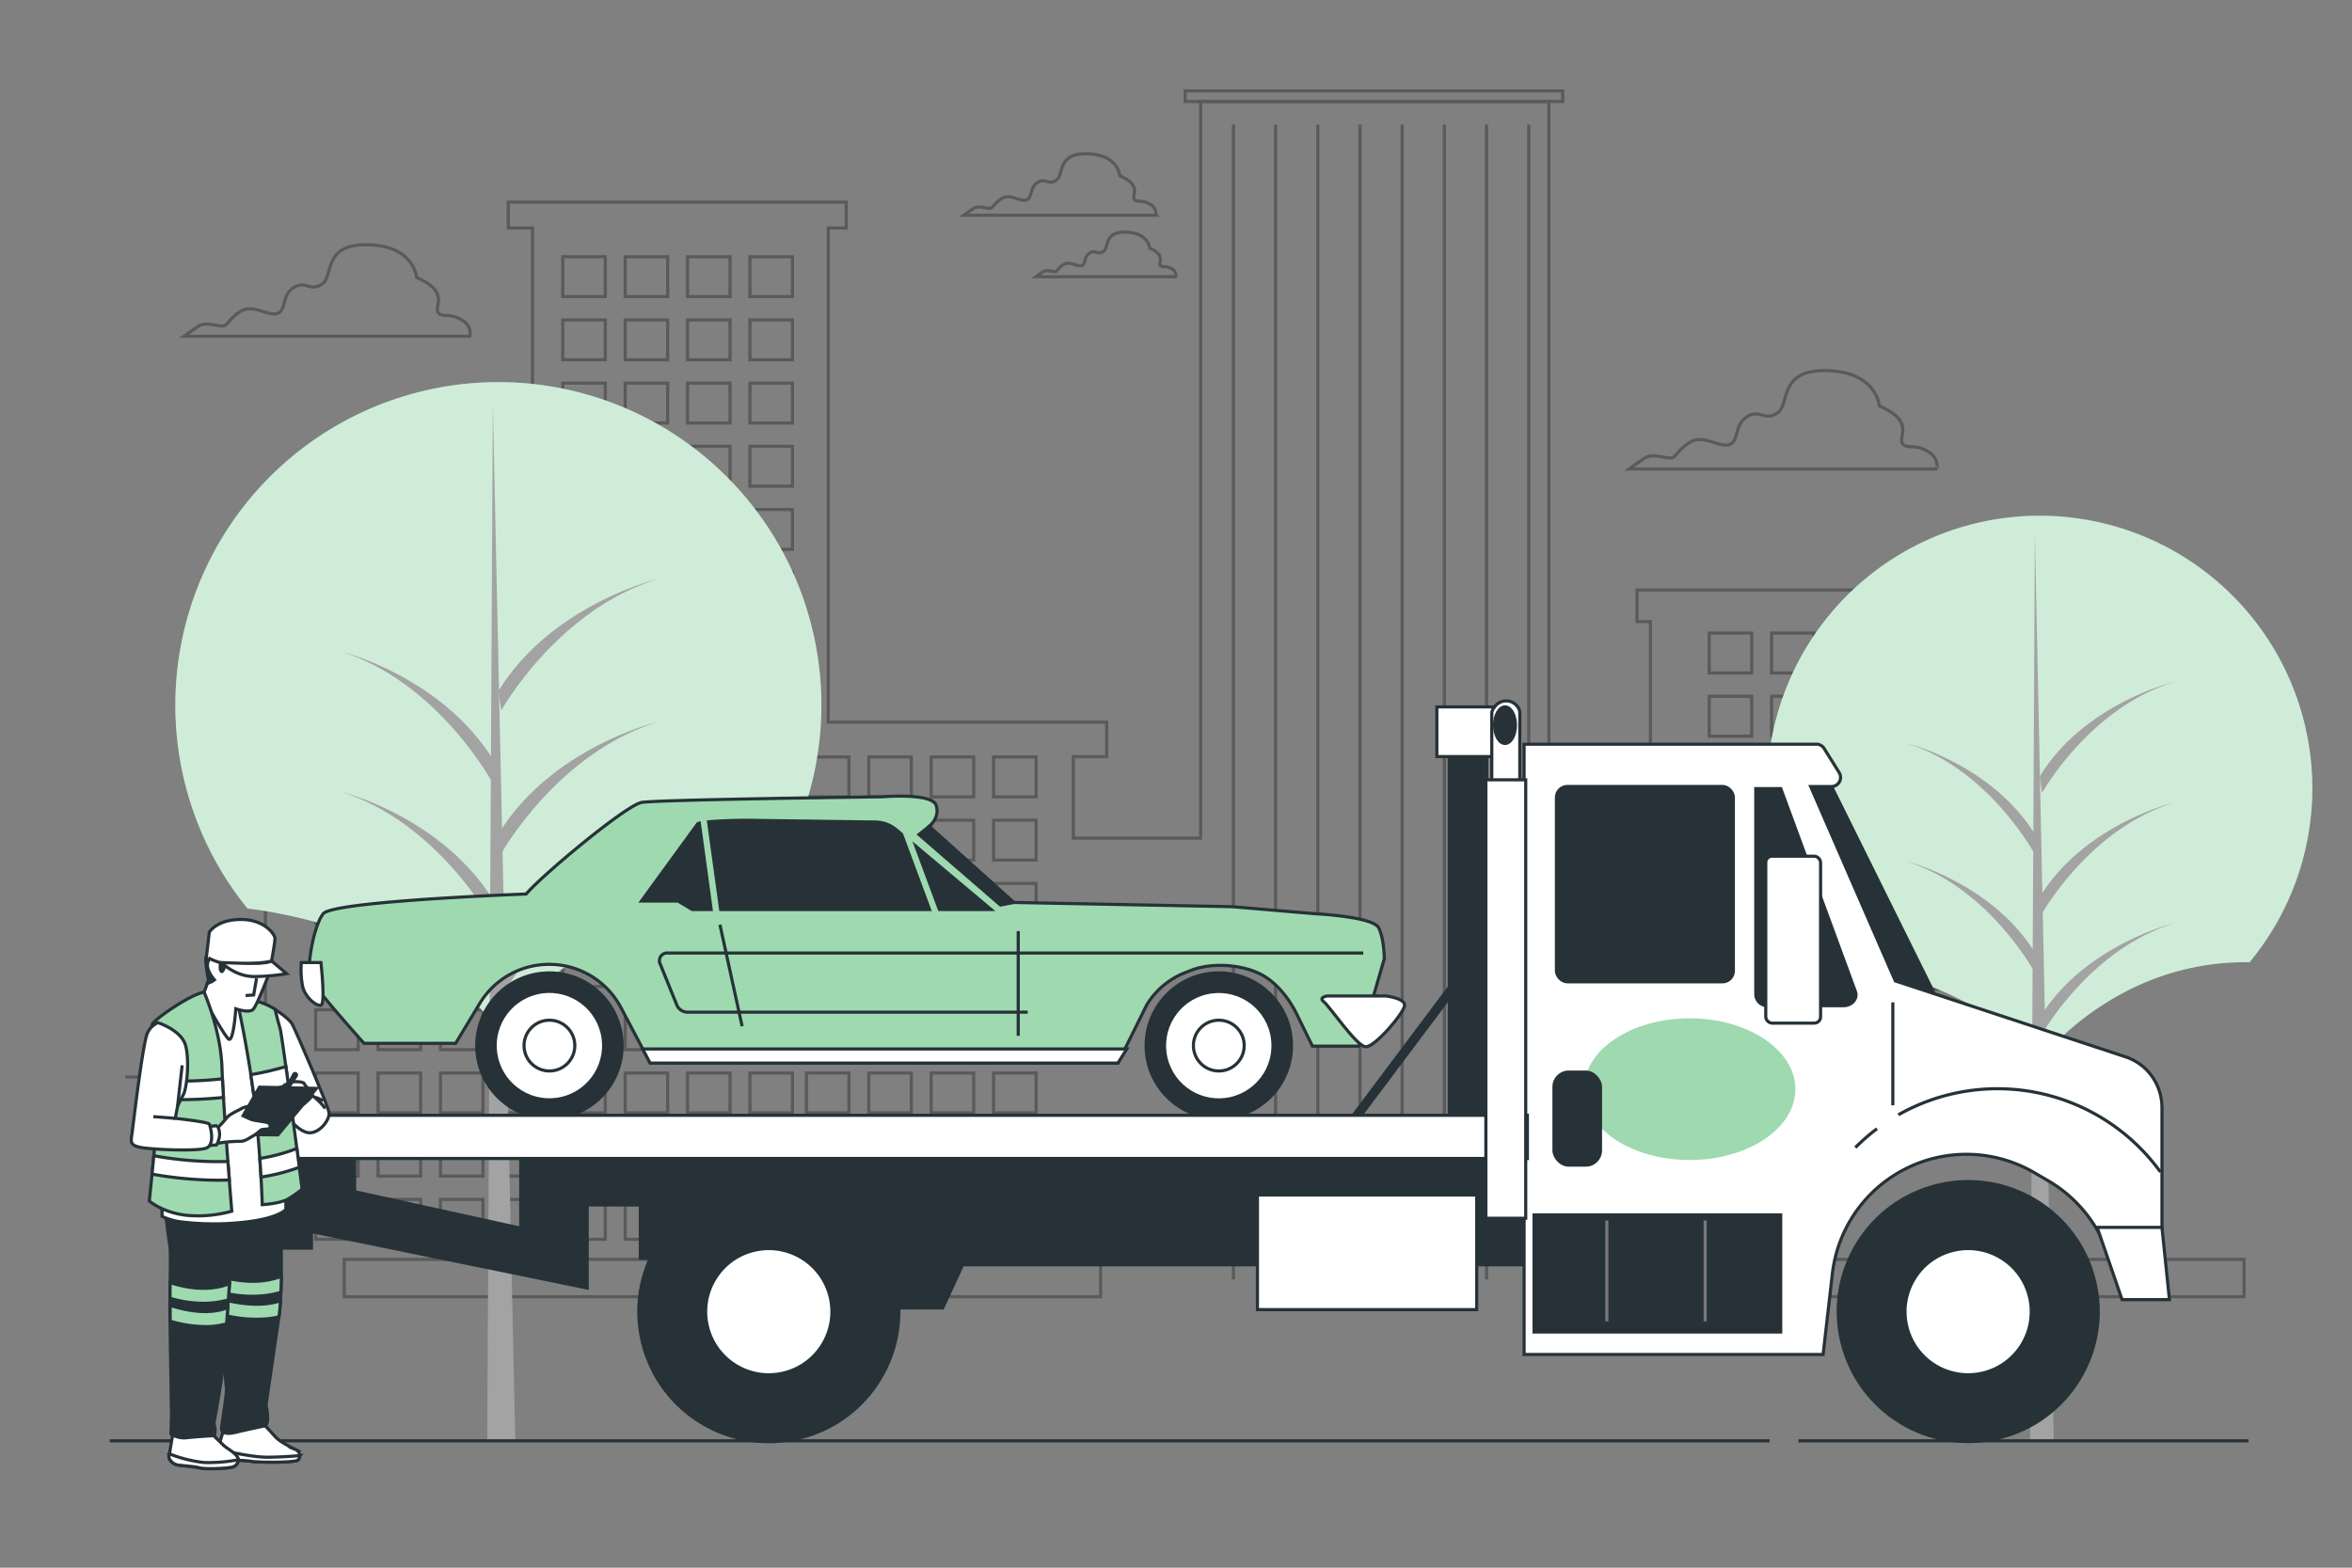 <svg xmlns="http://www.w3.org/2000/svg" viewBox="0 0 750 500"><rect x="0" y="0" width="750" height="500" fill="#808080" stroke="none"/><g id="freepik--Clouds--inject-16"><g style="opacity:0.3"><path d="M614.4,143.78c-4.26-2.32-6.2-.38-7.75-2.32s4.26-7-7.37-12c0,0-.77-10.86-16.67-11.25s-11.63,10.86-15.9,13.57-5.42-1.55-9.69,1.17-2.33,8.14-5.82,8.91-8.14-3.48-12.4-.77-4.27,5-6.21,5-5.81-1.55-8.14,0-5,3.49-5,3.49h98.1S618.67,146.11,614.4,143.78Z" style="fill:none;stroke:#000;stroke-miterlimit:10"></path></g><g style="opacity:0.3"><path d="M373.48,85.66c-1.94-1.06-2.82-.18-3.52-1.06s1.94-3.17-3.34-5.46c0,0-.36-4.92-7.57-5.1s-5.28,4.93-7.22,6.16-2.46-.7-4.4.53-1.05,3.69-2.64,4-3.69-1.59-5.63-.36-1.94,2.29-2.82,2.29-2.64-.7-3.69,0-2.29,1.59-2.29,1.59h44.53A2.28,2.28,0,0,0,373.48,85.66Z" style="fill:none;stroke:#000;stroke-miterlimit:10"></path></g><g style="opacity:0.3"><path d="M146.92,101.84c-4-2.16-5.77-.36-7.21-2.16s4-6.49-6.84-11.17c0,0-.72-10.09-15.49-10.45S106.57,88.15,102.6,90.67s-5-1.44-9,1.08-2.16,7.57-5.41,8.29-7.56-3.24-11.52-.72S72.7,104,70.9,104s-5.4-1.44-7.56,0-4.69,3.24-4.69,3.24H149.8S150.88,104,146.92,101.84Z" style="fill:none;stroke:#000;stroke-miterlimit:10"></path></g><g style="opacity:0.3"><path d="M366.54,65c-2.66-1.45-3.87-.24-4.84-1.45s2.66-4.36-4.6-7.5c0,0-.48-6.78-10.4-7s-7.26,6.78-9.93,8.47-3.38-1-6,.73-1.45,5.08-3.63,5.56-5.08-2.18-7.74-.48-2.66,3.14-3.87,3.14-3.63-1-5.09,0-3.14,2.18-3.14,2.18h61.23S369.2,66.49,366.54,65Z" style="fill:none;stroke:#000;stroke-miterlimit:10"></path></g></g><g id="freepik--Buildings--inject-16"><g style="opacity:0.3"><rect x="138.53" y="218.14" width="13.9" height="12.27" style="fill:none;stroke:#000;stroke-miterlimit:10"></rect><rect x="123.5" y="225.56" width="5.64" height="4.84" style="fill:none;stroke:#000;stroke-miterlimit:10"></rect><polyline points="694.65 295.61 641.95 295.61 641.95 198.25 645.47 198.25 645.47 188.17 522.01 188.17 522.01 198.25 526.29 198.25 526.29 343.05 493.9 343.05 493.9 32.4 382.86 32.4 382.86 267.32 342.26 267.32 342.26 241.32 352.89 241.32 352.89 230.32 264.11 230.32 264.11 72.72 269.85 72.72 269.85 64.47 162.08 64.47 162.08 72.72 169.81 72.72 169.81 230.59 84.64 230.59 84.64 343.5 39.91 343.5" style="fill:none;stroke:#000;stroke-miterlimit:10"></polyline><rect x="377.91" y="29" width="120.41" height="3.37" style="fill:none;stroke:#000;stroke-miterlimit:10"></rect><rect x="179.45" y="81.88" width="13.56" height="12.72" style="fill:none;stroke:#000;stroke-miterlimit:10"></rect><rect x="199.35" y="81.88" width="13.56" height="12.72" style="fill:none;stroke:#000;stroke-miterlimit:10"></rect><rect x="219.24" y="81.88" width="13.56" height="12.72" style="fill:none;stroke:#000;stroke-miterlimit:10"></rect><rect x="239.13" y="81.88" width="13.56" height="12.72" style="fill:none;stroke:#000;stroke-miterlimit:10"></rect><rect x="179.45" y="102.04" width="13.56" height="12.72" style="fill:none;stroke:#000;stroke-miterlimit:10"></rect><rect x="199.35" y="102.04" width="13.56" height="12.72" style="fill:none;stroke:#000;stroke-miterlimit:10"></rect><rect x="219.24" y="102.04" width="13.56" height="12.72" style="fill:none;stroke:#000;stroke-miterlimit:10"></rect><rect x="239.13" y="102.04" width="13.56" height="12.72" style="fill:none;stroke:#000;stroke-miterlimit:10"></rect><rect x="179.45" y="122.2" width="13.56" height="12.72" style="fill:none;stroke:#000;stroke-miterlimit:10"></rect><rect x="199.35" y="122.2" width="13.56" height="12.72" style="fill:none;stroke:#000;stroke-miterlimit:10"></rect><rect x="219.24" y="122.2" width="13.56" height="12.72" style="fill:none;stroke:#000;stroke-miterlimit:10"></rect><rect x="239.13" y="122.2" width="13.56" height="12.72" style="fill:none;stroke:#000;stroke-miterlimit:10"></rect><rect x="179.45" y="142.35" width="13.56" height="12.72" style="fill:none;stroke:#000;stroke-miterlimit:10"></rect><rect x="199.35" y="142.35" width="13.56" height="12.72" style="fill:none;stroke:#000;stroke-miterlimit:10"></rect><rect x="219.24" y="142.35" width="13.56" height="12.72" style="fill:none;stroke:#000;stroke-miterlimit:10"></rect><rect x="239.13" y="142.35" width="13.56" height="12.72" style="fill:none;stroke:#000;stroke-miterlimit:10"></rect><rect x="179.45" y="162.51" width="13.56" height="12.72" style="fill:none;stroke:#000;stroke-miterlimit:10"></rect><rect x="199.35" y="162.51" width="13.56" height="12.72" style="fill:none;stroke:#000;stroke-miterlimit:10"></rect><rect x="219.24" y="162.51" width="13.56" height="12.72" style="fill:none;stroke:#000;stroke-miterlimit:10"></rect><rect x="239.13" y="162.51" width="13.56" height="12.72" style="fill:none;stroke:#000;stroke-miterlimit:10"></rect><rect x="179.45" y="182.67" width="13.56" height="12.72" style="fill:none;stroke:#000;stroke-miterlimit:10"></rect><rect x="199.35" y="182.67" width="13.56" height="12.72" style="fill:none;stroke:#000;stroke-miterlimit:10"></rect><rect x="219.24" y="182.67" width="13.56" height="12.72" style="fill:none;stroke:#000;stroke-miterlimit:10"></rect><rect x="239.13" y="182.67" width="13.56" height="12.72" style="fill:none;stroke:#000;stroke-miterlimit:10"></rect><rect x="179.45" y="202.83" width="13.56" height="12.72" style="fill:none;stroke:#000;stroke-miterlimit:10"></rect><rect x="199.35" y="202.83" width="13.56" height="12.72" style="fill:none;stroke:#000;stroke-miterlimit:10"></rect><rect x="219.24" y="202.83" width="13.56" height="12.72" style="fill:none;stroke:#000;stroke-miterlimit:10"></rect><rect x="239.13" y="202.83" width="13.56" height="12.72" style="fill:none;stroke:#000;stroke-miterlimit:10"></rect><rect x="179.45" y="222.99" width="13.56" height="12.72" style="fill:none;stroke:#000;stroke-miterlimit:10"></rect><rect x="199.35" y="222.99" width="13.56" height="12.72" style="fill:none;stroke:#000;stroke-miterlimit:10"></rect><rect x="219.24" y="222.99" width="13.56" height="12.72" style="fill:none;stroke:#000;stroke-miterlimit:10"></rect><rect x="239.13" y="222.99" width="13.56" height="12.72" style="fill:none;stroke:#000;stroke-miterlimit:10"></rect><rect x="179.45" y="241.43" width="13.56" height="12.72" style="fill:none;stroke:#000;stroke-miterlimit:10"></rect><rect x="199.35" y="241.43" width="13.56" height="12.72" style="fill:none;stroke:#000;stroke-miterlimit:10"></rect><rect x="219.24" y="241.43" width="13.56" height="12.72" style="fill:none;stroke:#000;stroke-miterlimit:10"></rect><rect x="239.13" y="241.43" width="13.56" height="12.72" style="fill:none;stroke:#000;stroke-miterlimit:10"></rect><rect x="179.45" y="261.59" width="13.56" height="12.72" style="fill:none;stroke:#000;stroke-miterlimit:10"></rect><rect x="199.35" y="261.59" width="13.56" height="12.72" style="fill:none;stroke:#000;stroke-miterlimit:10"></rect><rect x="219.24" y="261.59" width="13.56" height="12.72" style="fill:none;stroke:#000;stroke-miterlimit:10"></rect><rect x="239.13" y="261.59" width="13.56" height="12.72" style="fill:none;stroke:#000;stroke-miterlimit:10"></rect><rect x="179.45" y="281.75" width="13.56" height="12.72" style="fill:none;stroke:#000;stroke-miterlimit:10"></rect><rect x="199.35" y="281.75" width="13.56" height="12.72" style="fill:none;stroke:#000;stroke-miterlimit:10"></rect><rect x="219.24" y="281.75" width="13.56" height="12.72" style="fill:none;stroke:#000;stroke-miterlimit:10"></rect><rect x="239.13" y="281.75" width="13.56" height="12.72" style="fill:none;stroke:#000;stroke-miterlimit:10"></rect><rect x="179.45" y="301.91" width="13.56" height="12.72" style="fill:none;stroke:#000;stroke-miterlimit:10"></rect><rect x="199.35" y="301.91" width="13.56" height="12.72" style="fill:none;stroke:#000;stroke-miterlimit:10"></rect><rect x="219.24" y="301.91" width="13.56" height="12.72" style="fill:none;stroke:#000;stroke-miterlimit:10"></rect><rect x="239.13" y="301.91" width="13.56" height="12.72" style="fill:none;stroke:#000;stroke-miterlimit:10"></rect><rect x="179.45" y="322.06" width="13.56" height="12.72" style="fill:none;stroke:#000;stroke-miterlimit:10"></rect><rect x="199.35" y="322.06" width="13.56" height="12.72" style="fill:none;stroke:#000;stroke-miterlimit:10"></rect><rect x="219.24" y="322.06" width="13.56" height="12.72" style="fill:none;stroke:#000;stroke-miterlimit:10"></rect><rect x="239.13" y="322.06" width="13.56" height="12.72" style="fill:none;stroke:#000;stroke-miterlimit:10"></rect><rect x="179.45" y="342.22" width="13.56" height="12.72" style="fill:none;stroke:#000;stroke-miterlimit:10"></rect><rect x="199.35" y="342.22" width="13.56" height="12.72" style="fill:none;stroke:#000;stroke-miterlimit:10"></rect><rect x="219.24" y="342.22" width="13.56" height="12.72" style="fill:none;stroke:#000;stroke-miterlimit:10"></rect><rect x="239.13" y="342.22" width="13.56" height="12.72" style="fill:none;stroke:#000;stroke-miterlimit:10"></rect><rect x="179.45" y="362.38" width="13.56" height="12.72" style="fill:none;stroke:#000;stroke-miterlimit:10"></rect><rect x="199.35" y="362.38" width="13.56" height="12.72" style="fill:none;stroke:#000;stroke-miterlimit:10"></rect><rect x="219.24" y="362.38" width="13.56" height="12.72" style="fill:none;stroke:#000;stroke-miterlimit:10"></rect><rect x="239.13" y="362.38" width="13.56" height="12.72" style="fill:none;stroke:#000;stroke-miterlimit:10"></rect><rect x="179.45" y="382.54" width="13.56" height="12.72" style="fill:none;stroke:#000;stroke-miterlimit:10"></rect><rect x="199.35" y="382.54" width="13.56" height="12.72" style="fill:none;stroke:#000;stroke-miterlimit:10"></rect><rect x="219.24" y="382.54" width="13.56" height="12.72" style="fill:none;stroke:#000;stroke-miterlimit:10"></rect><rect x="239.13" y="382.54" width="13.56" height="12.72" style="fill:none;stroke:#000;stroke-miterlimit:10"></rect><rect x="257.15" y="241.43" width="13.56" height="12.72" style="fill:none;stroke:#000;stroke-miterlimit:10"></rect><rect x="277.04" y="241.43" width="13.56" height="12.72" style="fill:none;stroke:#000;stroke-miterlimit:10"></rect><rect x="296.93" y="241.43" width="13.56" height="12.72" style="fill:none;stroke:#000;stroke-miterlimit:10"></rect><rect x="316.83" y="241.43" width="13.56" height="12.72" style="fill:none;stroke:#000;stroke-miterlimit:10"></rect><rect x="257.15" y="261.59" width="13.56" height="12.72" style="fill:none;stroke:#000;stroke-miterlimit:10"></rect><rect x="277.04" y="261.59" width="13.56" height="12.72" style="fill:none;stroke:#000;stroke-miterlimit:10"></rect><rect x="296.93" y="261.59" width="13.56" height="12.72" style="fill:none;stroke:#000;stroke-miterlimit:10"></rect><rect x="316.83" y="261.59" width="13.56" height="12.72" style="fill:none;stroke:#000;stroke-miterlimit:10"></rect><rect x="257.15" y="281.75" width="13.56" height="12.72" style="fill:none;stroke:#000;stroke-miterlimit:10"></rect><rect x="277.04" y="281.75" width="13.56" height="12.72" style="fill:none;stroke:#000;stroke-miterlimit:10"></rect><rect x="296.93" y="281.75" width="13.56" height="12.72" style="fill:none;stroke:#000;stroke-miterlimit:10"></rect><rect x="316.83" y="281.75" width="13.56" height="12.72" style="fill:none;stroke:#000;stroke-miterlimit:10"></rect><rect x="257.15" y="301.91" width="13.56" height="12.72" style="fill:none;stroke:#000;stroke-miterlimit:10"></rect><rect x="277.04" y="301.91" width="13.56" height="12.72" style="fill:none;stroke:#000;stroke-miterlimit:10"></rect><rect x="296.93" y="301.91" width="13.56" height="12.72" style="fill:none;stroke:#000;stroke-miterlimit:10"></rect><rect x="316.83" y="301.91" width="13.56" height="12.72" style="fill:none;stroke:#000;stroke-miterlimit:10"></rect><rect x="257.15" y="322.06" width="13.56" height="12.72" style="fill:none;stroke:#000;stroke-miterlimit:10"></rect><rect x="277.04" y="322.06" width="13.56" height="12.72" style="fill:none;stroke:#000;stroke-miterlimit:10"></rect><rect x="296.93" y="322.06" width="13.56" height="12.72" style="fill:none;stroke:#000;stroke-miterlimit:10"></rect><rect x="316.83" y="322.06" width="13.56" height="12.72" style="fill:none;stroke:#000;stroke-miterlimit:10"></rect><rect x="257.15" y="342.22" width="13.56" height="12.72" style="fill:none;stroke:#000;stroke-miterlimit:10"></rect><rect x="277.04" y="342.22" width="13.56" height="12.72" style="fill:none;stroke:#000;stroke-miterlimit:10"></rect><rect x="296.93" y="342.22" width="13.56" height="12.72" style="fill:none;stroke:#000;stroke-miterlimit:10"></rect><rect x="316.83" y="342.22" width="13.56" height="12.72" style="fill:none;stroke:#000;stroke-miterlimit:10"></rect><rect x="257.15" y="362.38" width="13.56" height="12.72" style="fill:none;stroke:#000;stroke-miterlimit:10"></rect><rect x="277.04" y="362.38" width="13.56" height="12.72" style="fill:none;stroke:#000;stroke-miterlimit:10"></rect><rect x="296.93" y="362.38" width="13.56" height="12.72" style="fill:none;stroke:#000;stroke-miterlimit:10"></rect><rect x="316.83" y="362.38" width="13.56" height="12.72" style="fill:none;stroke:#000;stroke-miterlimit:10"></rect><rect x="257.15" y="382.54" width="13.56" height="12.72" style="fill:none;stroke:#000;stroke-miterlimit:10"></rect><rect x="277.04" y="382.54" width="13.56" height="12.72" style="fill:none;stroke:#000;stroke-miterlimit:10"></rect><rect x="296.93" y="382.54" width="13.56" height="12.72" style="fill:none;stroke:#000;stroke-miterlimit:10"></rect><rect x="316.83" y="382.54" width="13.56" height="12.72" style="fill:none;stroke:#000;stroke-miterlimit:10"></rect><rect x="100.66" y="241.43" width="13.56" height="12.72" style="fill:none;stroke:#000;stroke-miterlimit:10"></rect><rect x="120.56" y="241.43" width="13.56" height="12.72" style="fill:none;stroke:#000;stroke-miterlimit:10"></rect><rect x="140.45" y="241.43" width="13.56" height="12.72" style="fill:none;stroke:#000;stroke-miterlimit:10"></rect><rect x="160.34" y="241.43" width="13.56" height="12.72" style="fill:none;stroke:#000;stroke-miterlimit:10"></rect><rect x="100.66" y="261.59" width="13.56" height="12.72" style="fill:none;stroke:#000;stroke-miterlimit:10"></rect><rect x="120.56" y="261.59" width="13.56" height="12.72" style="fill:none;stroke:#000;stroke-miterlimit:10"></rect><rect x="140.45" y="261.59" width="13.56" height="12.72" style="fill:none;stroke:#000;stroke-miterlimit:10"></rect><rect x="160.34" y="261.59" width="13.56" height="12.72" style="fill:none;stroke:#000;stroke-miterlimit:10"></rect><rect x="100.66" y="281.75" width="13.56" height="12.72" style="fill:none;stroke:#000;stroke-miterlimit:10"></rect><rect x="120.56" y="281.75" width="13.56" height="12.72" style="fill:none;stroke:#000;stroke-miterlimit:10"></rect><rect x="140.45" y="281.75" width="13.56" height="12.72" style="fill:none;stroke:#000;stroke-miterlimit:10"></rect><rect x="160.34" y="281.75" width="13.56" height="12.72" style="fill:none;stroke:#000;stroke-miterlimit:10"></rect><rect x="100.66" y="301.91" width="13.56" height="12.72" style="fill:none;stroke:#000;stroke-miterlimit:10"></rect><rect x="120.56" y="301.91" width="13.56" height="12.72" style="fill:none;stroke:#000;stroke-miterlimit:10"></rect><rect x="140.45" y="301.91" width="13.56" height="12.72" style="fill:none;stroke:#000;stroke-miterlimit:10"></rect><rect x="160.34" y="301.91" width="13.56" height="12.72" style="fill:none;stroke:#000;stroke-miterlimit:10"></rect><rect x="100.66" y="322.06" width="13.56" height="12.72" style="fill:none;stroke:#000;stroke-miterlimit:10"></rect><rect x="120.56" y="322.06" width="13.56" height="12.72" style="fill:none;stroke:#000;stroke-miterlimit:10"></rect><rect x="140.45" y="322.06" width="13.56" height="12.72" style="fill:none;stroke:#000;stroke-miterlimit:10"></rect><rect x="160.34" y="322.06" width="13.56" height="12.72" style="fill:none;stroke:#000;stroke-miterlimit:10"></rect><rect x="100.66" y="342.22" width="13.56" height="12.72" style="fill:none;stroke:#000;stroke-miterlimit:10"></rect><rect x="120.56" y="342.22" width="13.56" height="12.72" style="fill:none;stroke:#000;stroke-miterlimit:10"></rect><rect x="140.45" y="342.22" width="13.56" height="12.72" style="fill:none;stroke:#000;stroke-miterlimit:10"></rect><rect x="160.34" y="342.22" width="13.56" height="12.72" style="fill:none;stroke:#000;stroke-miterlimit:10"></rect><rect x="100.66" y="362.38" width="13.56" height="12.72" style="fill:none;stroke:#000;stroke-miterlimit:10"></rect><rect x="120.56" y="362.38" width="13.56" height="12.72" style="fill:none;stroke:#000;stroke-miterlimit:10"></rect><rect x="140.45" y="362.38" width="13.56" height="12.72" style="fill:none;stroke:#000;stroke-miterlimit:10"></rect><rect x="160.34" y="362.38" width="13.56" height="12.72" style="fill:none;stroke:#000;stroke-miterlimit:10"></rect><rect x="100.66" y="382.54" width="13.56" height="12.72" style="fill:none;stroke:#000;stroke-miterlimit:10"></rect><rect x="120.56" y="382.54" width="13.56" height="12.72" style="fill:none;stroke:#000;stroke-miterlimit:10"></rect><rect x="140.45" y="382.54" width="13.56" height="12.72" style="fill:none;stroke:#000;stroke-miterlimit:10"></rect><rect x="160.34" y="382.54" width="13.56" height="12.72" style="fill:none;stroke:#000;stroke-miterlimit:10"></rect><rect x="545.03" y="201.91" width="13.56" height="12.72" style="fill:none;stroke:#000;stroke-miterlimit:10"></rect><rect x="564.92" y="201.91" width="13.56" height="12.72" style="fill:none;stroke:#000;stroke-miterlimit:10"></rect><rect x="584.81" y="201.91" width="13.56" height="12.72" style="fill:none;stroke:#000;stroke-miterlimit:10"></rect><rect x="604.7" y="201.91" width="13.56" height="12.72" style="fill:none;stroke:#000;stroke-miterlimit:10"></rect><rect x="545.03" y="222.07" width="13.56" height="12.72" style="fill:none;stroke:#000;stroke-miterlimit:10"></rect><rect x="564.92" y="222.07" width="13.56" height="12.72" style="fill:none;stroke:#000;stroke-miterlimit:10"></rect><rect x="584.81" y="222.07" width="13.56" height="12.72" style="fill:none;stroke:#000;stroke-miterlimit:10"></rect><rect x="604.7" y="222.07" width="13.56" height="12.72" style="fill:none;stroke:#000;stroke-miterlimit:10"></rect><rect x="545.03" y="242.23" width="13.56" height="12.72" style="fill:none;stroke:#000;stroke-miterlimit:10"></rect><rect x="564.92" y="242.23" width="13.56" height="12.72" style="fill:none;stroke:#000;stroke-miterlimit:10"></rect><rect x="584.81" y="242.23" width="13.56" height="12.72" style="fill:none;stroke:#000;stroke-miterlimit:10"></rect><rect x="604.7" y="242.23" width="13.56" height="12.72" style="fill:none;stroke:#000;stroke-miterlimit:10"></rect><rect x="545.03" y="262.39" width="13.56" height="12.72" style="fill:none;stroke:#000;stroke-miterlimit:10"></rect><rect x="564.92" y="262.39" width="13.56" height="12.72" style="fill:none;stroke:#000;stroke-miterlimit:10"></rect><rect x="584.81" y="262.39" width="13.56" height="12.72" style="fill:none;stroke:#000;stroke-miterlimit:10"></rect><rect x="604.7" y="262.39" width="13.56" height="12.72" style="fill:none;stroke:#000;stroke-miterlimit:10"></rect><rect x="545.03" y="282.55" width="13.56" height="12.72" style="fill:none;stroke:#000;stroke-miterlimit:10"></rect><rect x="564.92" y="282.55" width="13.56" height="12.72" style="fill:none;stroke:#000;stroke-miterlimit:10"></rect><rect x="584.81" y="282.55" width="13.56" height="12.72" style="fill:none;stroke:#000;stroke-miterlimit:10"></rect><rect x="604.7" y="282.55" width="13.56" height="12.72" style="fill:none;stroke:#000;stroke-miterlimit:10"></rect><rect x="545.03" y="302.71" width="13.56" height="12.72" style="fill:none;stroke:#000;stroke-miterlimit:10"></rect><rect x="564.92" y="302.71" width="13.56" height="12.72" style="fill:none;stroke:#000;stroke-miterlimit:10"></rect><rect x="584.81" y="302.71" width="13.56" height="12.72" style="fill:none;stroke:#000;stroke-miterlimit:10"></rect><rect x="604.7" y="302.71" width="13.56" height="12.72" style="fill:none;stroke:#000;stroke-miterlimit:10"></rect><rect x="545.03" y="322.87" width="13.56" height="12.72" style="fill:none;stroke:#000;stroke-miterlimit:10"></rect><rect x="564.92" y="322.87" width="13.56" height="12.72" style="fill:none;stroke:#000;stroke-miterlimit:10"></rect><rect x="584.81" y="322.87" width="13.56" height="12.72" style="fill:none;stroke:#000;stroke-miterlimit:10"></rect><rect x="604.7" y="322.87" width="13.56" height="12.72" style="fill:none;stroke:#000;stroke-miterlimit:10"></rect><rect x="545.03" y="343.03" width="13.56" height="12.72" style="fill:none;stroke:#000;stroke-miterlimit:10"></rect><rect x="564.92" y="343.03" width="13.56" height="12.72" style="fill:none;stroke:#000;stroke-miterlimit:10"></rect><rect x="584.81" y="343.03" width="13.56" height="12.72" style="fill:none;stroke:#000;stroke-miterlimit:10"></rect><rect x="604.7" y="343.03" width="13.56" height="12.72" style="fill:none;stroke:#000;stroke-miterlimit:10"></rect><line x1="393.31" y1="39.73" x2="393.31" y2="408.08" style="fill:none;stroke:#000;stroke-miterlimit:10"></line><line x1="406.77" y1="39.73" x2="406.77" y2="408.08" style="fill:none;stroke:#000;stroke-miterlimit:10"></line><line x1="420.22" y1="39.73" x2="420.22" y2="408.08" style="fill:none;stroke:#000;stroke-miterlimit:10"></line><line x1="433.67" y1="39.73" x2="433.67" y2="408.08" style="fill:none;stroke:#000;stroke-miterlimit:10"></line><line x1="447.12" y1="39.73" x2="447.12" y2="408.08" style="fill:none;stroke:#000;stroke-miterlimit:10"></line><line x1="460.58" y1="39.73" x2="460.58" y2="408.08" style="fill:none;stroke:#000;stroke-miterlimit:10"></line><line x1="474.03" y1="39.73" x2="474.03" y2="408.08" style="fill:none;stroke:#000;stroke-miterlimit:10"></line><line x1="487.48" y1="39.73" x2="487.48" y2="408.08" style="fill:none;stroke:#000;stroke-miterlimit:10"></line><rect x="109.77" y="401.67" width="241.19" height="11.91" style="fill:none;stroke:#000;stroke-miterlimit:10"></rect><rect x="498.99" y="401.67" width="216.58" height="11.91" style="fill:none;stroke:#000;stroke-miterlimit:10"></rect></g></g><g id="freepik--Trees--inject-16"><path d="M79,289.77s53,5.25,79.87,38.11c0,0,28.38-38.07,79.36-37.29A103,103,0,1,0,79,289.86Z" style="fill:#9FD9B0"></path><path d="M79,289.77s53,5.25,79.87,38.11c0,0,28.38-38.07,79.36-37.29A103,103,0,1,0,79,289.86Z" style="fill:#fff;opacity:0.5"></path><polygon points="157.16 129.08 155.37 459.44 164.31 459.44 157.16 129.08" style="fill:#a3a3a3"></polygon><path d="M159.84,317.86s17.89-32.21,50.1-42.05c0,0-34,8.05-51,35.79Z" style="fill:#a3a3a3"></path><path d="M159.84,226.6s17.89-32.21,50.1-42c0,0-34,8.06-51,35.79Z" style="fill:#a3a3a3"></path><path d="M159.84,272.23s17.89-32.21,50.1-42.05c0,0-34,8-51,35.79Z" style="fill:#a3a3a3"></path><path d="M157.19,249.87s-17.27-32.21-48.35-42.05c0,0,32.81,8.05,49.21,35.78Z" style="fill:#a3a3a3"></path><path d="M157.19,294.6s-17.27-32.21-48.35-42.05c0,0,32.81,8.05,49.21,35.79Z" style="fill:#a3a3a3"></path><path d="M583,306.2s44.71,4.42,67.38,32.14c0,0,23.94-32.11,66.95-31.45A86.92,86.92,0,1,0,583,306.27Z" style="fill:#9FD9B0"></path><path d="M583,306.2s44.71,4.42,67.38,32.14c0,0,23.94-32.11,66.95-31.45A86.92,86.92,0,1,0,583,306.27Z" style="fill:#fff;opacity:0.5"></path><polygon points="648.88 170.64 647.37 459.44 654.91 459.44 648.88 170.64" style="fill:#a3a3a3"></polygon><path d="M651.14,329.9s15.1-27.18,42.27-35.48c0,0-28.68,6.79-43,30.19Z" style="fill:#a3a3a3"></path><path d="M651.14,252.91s15.1-27.17,42.27-35.47c0,0-28.68,6.79-43,30.19Z" style="fill:#a3a3a3"></path><path d="M651.14,291.4s15.1-27.17,42.27-35.47c0,0-28.68,6.79-43,30.19Z" style="fill:#a3a3a3"></path><path d="M648.9,272.53s-14.56-27.17-40.78-35.47c0,0,27.67,6.79,41.51,30.19Z" style="fill:#a3a3a3"></path><path d="M648.9,310.27s-14.56-27.17-40.78-35.47c0,0,27.67,6.79,41.51,30.19Z" style="fill:#a3a3a3"></path></g><g id="freepik--Car--inject-16"><path d="M167.77,285.14s-61.56,2.24-64.71,6.29S97.67,309,99,312.1s17.07,20.66,17.07,20.66H145.3L153,320a25.84,25.84,0,0,1,22.09-12.43h0A25.86,25.86,0,0,1,198,321.36l9.35,17.69H356.48l9.2-18.57a25,25,0,0,1,12.1-10.21l2.1-.81c6.3-2.44,15.12-1.93,21.28.85h0c5.39,2.42,9.76,7.84,12.35,13.15l5,10.2h14.82l8.09-27.86s0-6.29-1.8-9.88-20.22-4.49-20.22-4.49l-26.51-2.25-69.64-1.35-27-24.26s3.6-2.7,2.25-6.74-17.08-2.7-17.08-2.7-71.89.9-76.83,1.8S173.16,278.85,167.77,285.14Z" style="fill:#9FD9B0;stroke:#263238;stroke-miterlimit:10"></path><path d="M327.72,322.82H219.24a3.72,3.72,0,0,1-3.44-2.32l-5.34-13.2a2.43,2.43,0,0,1,2.25-3.35h222" style="fill:none;stroke:#263238;stroke-miterlimit:10"></path><polygon points="316.04 290.08 292.07 269.93 299.55 290.08 316.04 290.08" style="fill:#263238;stroke:#263238;stroke-miterlimit:10"></polygon><path d="M229.81,290.08h66.6l-8.91-24-1.72-1.45a10.48,10.48,0,0,0-6.59-2.45l-41.87-.57s-6.9.08-11.37.5Z" style="fill:#263238;stroke:#263238;stroke-miterlimit:10"></path><path d="M223,262.53a4.38,4.38,0,0,0-.46.14l-18,24.71h11.68l4.5,2.7h6.05Z" style="fill:#263238;stroke:#263238;stroke-miterlimit:10"></path><polygon points="296.27 263.57 293.03 266.16 319.03 288.65 323.23 287.83 296.27 263.57" style="fill:#263238;stroke:#263238;stroke-miterlimit:10"></polygon><circle cx="175.2" cy="333.48" r="23.18" style="fill:#263238;stroke:#263238;stroke-miterlimit:10"></circle><circle cx="175.2" cy="333.48" r="17.3" transform="translate(-71.93 49.17) rotate(-13.28)" style="fill:#fff;stroke:#263238;stroke-miterlimit:10"></circle><circle cx="175.2" cy="333.48" r="8.1" style="fill:#fff;stroke:#263238;stroke-miterlimit:10"></circle><circle cx="388.65" cy="333.48" r="23.18" style="fill:#263238;stroke:#263238;stroke-miterlimit:10"></circle><circle cx="388.65" cy="333.48" r="17.3" transform="translate(-65.81 97.43) rotate(-13.18)" style="fill:#fff;stroke:#263238;stroke-miterlimit:10"></circle><circle cx="388.65" cy="333.48" r="8.1" style="fill:#fff;stroke:#263238;stroke-miterlimit:10"></circle><path d="M442,317.66H423.25s-2.95.37-1.11,1.84,10.31,14,13.25,14.35,12.51-11,12.51-13.25S442,317.66,442,317.66Z" style="fill:#fff;stroke:#263238;stroke-miterlimit:10"></path><path d="M102.34,307H96.08a28.13,28.13,0,0,0,.37,7.36c.73,3.68,4.41,6.62,5.89,6.25S102.34,307,102.34,307Z" style="fill:#fff;stroke:#263238;stroke-miterlimit:10"></path><polygon points="207.31 339.06 356.48 339.06 359.31 334.56 204.93 334.56 207.31 339.06" style="fill:#fff;stroke:#263238;stroke-miterlimit:10"></polygon><line x1="324.69" y1="296.96" x2="324.69" y2="330.36" style="fill:none;stroke:#263238;stroke-miterlimit:10"></line><line x1="229.57" y1="294.94" x2="236.65" y2="327.32" style="fill:none;stroke:#263238;stroke-miterlimit:10"></line></g><g id="freepik--Towing--inject-16"><line x1="466.92" y1="310.16" x2="428.78" y2="361.01" style="fill:none;stroke:#263238;stroke-linecap:round;stroke-miterlimit:10;stroke-width:3px"></line><rect x="458.18" y="225.46" width="21.74" height="15.84" style="fill:#fff;stroke:#263238;stroke-miterlimit:10"></rect><rect x="462.15" y="242.09" width="11.92" height="116.8" style="fill:#263238;stroke:#263238;stroke-miterlimit:10"></rect><polygon points="187.24 362.07 186.48 367.37 166.05 367.37 166.05 391.73 113.08 380.08 113.08 366.31 84.48 366.31 83.42 369.49 83.42 383.26 71.76 383.26 71.76 398.09 99.31 398.09 99.31 392.79 187.24 410.8 187.24 384.32 204.19 384.32 204.19 401.27 279.41 401.27 279.41 417.16 300.6 417.16 306.95 403.39 347.21 403.39 491.29 403.39 491.29 362.07 187.24 362.07" style="fill:#263238;stroke:#263238;stroke-miterlimit:10"></polygon><polygon points="584.04 250.83 617.89 319.16 596.43 319.16 569.42 248.45 582.93 247.65 584.04 250.83" style="fill:#263238;stroke:#263238;stroke-miterlimit:10"></polygon><path d="M677.56,337l-73.18-24.14-27-62H584a2.91,2.91,0,0,0,2.47-4.45l-4.79-7.68a2.89,2.89,0,0,0-2.47-1.38H486V432h95.35l2.95-25.75A43,43,0,0,1,607.2,373h0a43,43,0,0,1,41.47,1l4.46,2.6a43.05,43.05,0,0,1,18.6,22l4.16,11.09H689.4V353.32a17.25,17.25,0,0,0-5-12.19h0A17.16,17.16,0,0,0,677.56,337Z" style="fill:#fff;stroke:#263238;stroke-miterlimit:10"></path><ellipse cx="538.78" cy="347.38" rx="33.73" ry="22.6" style="fill:#9FD9B0"></ellipse><rect x="496.32" y="250.83" width="56.41" height="62.31" rx="3.5" style="fill:#263238;stroke:#263238;stroke-miterlimit:10"></rect><path d="M559.88,251.52V317.3a3.73,3.73,0,0,0,4,3.45h24c2.68,0,4.59-2.27,3.77-4.5l-23.8-64.73Z" style="fill:#263238;stroke:#263238;stroke-miterlimit:10"></path><polygon points="689.4 391.47 668.74 391.47 676.68 414.51 691.78 414.51 689.4 391.47" style="fill:#fff;stroke:#263238;stroke-miterlimit:10"></polygon><circle cx="627.6" cy="418.35" r="41.45" transform="translate(-80.44 158.4) rotate(-13.53)" style="fill:#263238;stroke:#263238;stroke-miterlimit:10"></circle><circle cx="627.6" cy="418.35" r="20.13" transform="translate(-79.87 156.83) rotate(-13.4)" style="fill:#fff;stroke:#263238;stroke-miterlimit:10"></circle><circle cx="245.15" cy="418.35" r="41.45" transform="translate(-93.25 71.08) rotate(-13.89)" style="fill:#263238;stroke:#263238;stroke-miterlimit:10"></circle><circle cx="245.15" cy="418.35" r="20.13" transform="translate(-90.28 68.2) rotate(-13.4)" style="fill:#fff;stroke:#263238;stroke-miterlimit:10"></circle><rect x="489.17" y="387.49" width="78.66" height="37.34" style="fill:#263238;stroke:#263238;stroke-miterlimit:10"></rect><line x1="512.38" y1="389.26" x2="512.38" y2="421.45" style="fill:none;stroke:#787878;stroke-miterlimit:10"></line><line x1="543.74" y1="389.26" x2="543.74" y2="421.45" style="fill:none;stroke:#787878;stroke-miterlimit:10"></line><rect x="563.06" y="273.08" width="17.48" height="53.23" rx="2" style="fill:#fff;stroke:#263238;stroke-miterlimit:10"></rect><polygon points="60.11 369.49 487.05 369.49 487.05 355.71 44.22 355.71 60.11 369.49" style="fill:#fff;stroke:#263238;stroke-miterlimit:10"></polygon><path d="M598.53,360a65.44,65.44,0,0,0-6.9,6" style="fill:none;stroke:#263238;stroke-miterlimit:10"></path><path d="M688.91,373.78a64.16,64.16,0,0,0-83.57-18.22" style="fill:none;stroke:#263238;stroke-miterlimit:10"></path><rect x="400.97" y="381.14" width="69.92" height="36.55" style="fill:#fff;stroke:#263238;stroke-miterlimit:10"></rect><path d="M484.39,226.2h0a4.5,4.5,0,0,0-7.79-.74l-.4.56a2.78,2.78,0,0,0-.5,1.6V350.69h8.93V227.34A2.81,2.81,0,0,0,484.39,226.2Z" style="fill:#fff;stroke:#263238;stroke-miterlimit:10"></path><rect x="473.81" y="248.71" width="12.71" height="139.84" style="fill:#fff;stroke:#263238;stroke-miterlimit:10"></rect><path d="M483.24,231.28c0,3.22-1.49,5.83-3.32,5.83s-3.32-2.61-3.32-5.83,1.48-5.82,3.32-5.82S483.24,228.07,483.24,231.28Z" style="fill:#263238;stroke:#263238;stroke-miterlimit:10"></path><line x1="603.58" y1="319.69" x2="603.58" y2="352.53" style="fill:none;stroke:#263238;stroke-miterlimit:10"></line><rect x="495.53" y="341.94" width="14.83" height="29.66" rx="4.67" style="fill:#263238;stroke:#263238;stroke-miterlimit:10"></rect></g><g id="freepik--Floor--inject-16"><line x1="573.46" y1="459.54" x2="717" y2="459.54" style="fill:none;stroke:#263238;stroke-miterlimit:10"></line><line x1="35" y1="459.54" x2="564.3" y2="459.54" style="fill:none;stroke:#263238;stroke-miterlimit:10"></line></g><g id="freepik--Character--inject-16"><path d="M87.7,321.94s4.39,2.78,5.46,4.65,11.34,25.89,11.74,28.16-2.8,6.54-6.14,6.54-7.07-5.07-7.07-5.07l-6.54-33.9S85.44,321.42,87.7,321.94Z" style="fill:#fff;stroke:#263238;stroke-miterlimit:10"></path><path d="M99.56,349.41a18.11,18.11,0,0,1,4.14,4.14" style="fill:#fff;stroke:#263238;stroke-miterlimit:10"></path><path d="M103,351.15s-1.87-1.34-2.8-1.07" style="fill:#fff;stroke:#263238;stroke-miterlimit:10"></path><path d="M84,454.12s2.22,2.39,3.76,4.1,5.13,3.42,6.5,4.11a2.1,2.1,0,0,1,.85,3.25c-.85,1-13.17.85-14.88.51s-8.72-.51-9.57-.86-1.37-2.56-1-3.76,2.22-7.35,2.22-7.35Z" style="fill:#fff;stroke:#263238;stroke-miterlimit:10"></path><path d="M80.21,466.09c-1.71-.34-8.72-.51-9.57-.86s-1.18-1.83-1.13-3c3.21.79,11,2.53,15.66,2.53,3.86,0,8-.3,10.38-.5a2,2,0,0,1-.46,1.36C94.24,466.6,81.92,466.43,80.21,466.09Z" style="fill:#fff;stroke:#263238;stroke-miterlimit:10"></path><path d="M89.28,384.35s1.19,25.31-.35,35.74-4.1,28-4.1,28a20.65,20.65,0,0,1,.51,4.79c-.17,1.71-.85,1.88-.85,1.88s-5.82,1.2-9.24,2.05-4.61,0-4.61-1.19,1.88-11.63,1.54-13.17-1.54-28.39-1.54-30.61-2.4-25.48-2.4-25.48Z" style="fill:#263238;stroke:#263238;stroke-miterlimit:10"></path><path d="M89.44,414.84c-.12,1.93-.28,3.68-.49,5.15a28,28,0,0,1-3.78.64,42.94,42.94,0,0,1-14.26-1.28c-.08-2-.15-3.7-.2-5C80.1,416.84,86.06,416,89.44,414.84Z" style="fill:#9FD9B0;stroke:#263238;stroke-miterlimit:10"></path><path d="M70.28,407.12c9.5,2.7,16,1.29,19.42-.08,0,1.75-.07,3.47-.13,5.11a29.49,29.49,0,0,1-5.75,1.14,39.25,39.25,0,0,1-13.18-1.1v-.31C70.64,411.34,70.49,409.53,70.28,407.12Z" style="fill:#9FD9B0;stroke:#263238;stroke-miterlimit:10"></path><path d="M65.68,455.49S70,459.76,71.32,461s5.3,3.08,4.62,5.13-2.4,1.88-3.42,2.05-7,.51-8.89,0-6.16-.68-7.36-1-2.56-1.71-2.39-2.73,1.37-7.87,1.37-7.87Z" style="fill:#fff;stroke:#263238;stroke-miterlimit:10"></path><path d="M76,465.58a1.79,1.79,0,0,1-.07.51c-.69,2.05-2.4,1.88-3.42,2.05s-7,.51-8.89,0-6.16-.68-7.36-1-2.56-1.71-2.39-2.73c0-.14.07-.4.12-.73a42.21,42.21,0,0,0,11.16,2.78A51.55,51.55,0,0,0,76,465.58Z" style="fill:#fff;stroke:#263238;stroke-miterlimit:10"></path><path d="M77.65,393.75l-3.76,5.31s-2.23,33.51-3.08,39.5-2.57,15.22-2.57,15.22.34,2.05.34,2.73a6.46,6.46,0,0,1-.17,1.37s-6.15.34-8.89.68a7.85,7.85,0,0,1-5-1.19s.17-5.82.17-6.33-.51-29.24-.51-34.37.34-17.61,0-19.33-1.54-11.45-1.54-11.45l25,1" style="fill:#263238;stroke:#263238;stroke-miterlimit:10"></path><path d="M64.31,318.17l19.49,3.76s3.94,26.51,5.65,36.26,1.71,27.53,1.71,27.53-1.71,2.39-10.78,3.76a86.07,86.07,0,0,1-23.08.17,20.3,20.3,0,0,1-5.64-1.71s.34-38.82.34-42.07,2.39-21.2,4.27-22.74a79.07,79.07,0,0,1,7.36-4.62Z" style="fill:#fff;stroke:#263238;stroke-miterlimit:10"></path><path d="M75.56,318.81S80,339,81.63,355.22s2,29,2,29,5.41-.29,8.17-1.76a35.84,35.84,0,0,0,4.54-3.2s-6.27-48.55-7-51.12-1.65-6.25-1.65-6.25A19.42,19.42,0,0,0,75.56,318.81Z" style="fill:#9FD9B0;stroke:#263238;stroke-miterlimit:10"></path><path d="M91.17,340.19c.25,1.86.53,3.85.81,5.91-3,.83-6.73,1.75-11.14,2.55-.26-2-.55-3.94-.85-5.88C84.51,342,88.29,341,91.17,340.19Z" style="fill:#fff;stroke:#263238;stroke-miterlimit:10"></path><path d="M83.24,375.42c-.1-1.78-.23-3.78-.38-5.95a56.21,56.21,0,0,0,11.8-3.18c.29,2.21.56,4.26.79,6A63.33,63.33,0,0,1,83.24,375.42Z" style="fill:#fff;stroke:#263238;stroke-miterlimit:10"></path><path d="M85.86,310.35s-3.86,10.3-5.15,11.59-5.52-.19-5.52-.19-.73,11.22-2.39,9.57S65.26,319,65.26,319l-.18-2.57,1.47-3.86s-1.29-6.07-.73-7.36a6.88,6.88,0,0,1,2.57-2.39s11.22,1.66,13.79,1.47a24.46,24.46,0,0,0,3.31-.36Z" style="fill:#fff;stroke:#263238;stroke-miterlimit:10"></path><path d="M66.16,313.58l.39-1s-1.29-6.07-.73-7.36a4.59,4.59,0,0,1,1.39-1.6,36.26,36.26,0,0,1,4.12,1l.55,2.94s-.92,3.31-1.47,2,.37-2.58-.73-3.5-3.13-1.1-3.5,1.29,2.21,5.15,2.21,5.15A5.3,5.3,0,0,1,66.16,313.58Z" style="fill:#263238;stroke:#263238;stroke-miterlimit:10"></path><path d="M86.6,306.49l4.78,4.05a64.15,64.15,0,0,1-10.3.92c-5.33,0-9.2-3.31-10.48-4.42S83.1,308.33,86.6,306.49Z" style="fill:#fff;stroke:#263238;stroke-miterlimit:10"></path><path d="M86.6,306.49s1.1-6.07,1.1-7.17-3.13-6.07-10.85-6.07-10.11,4.05-10.11,4.05l-.92,7.9S69.13,307,70.6,307,82.18,307.78,86.6,306.49Z" style="fill:#fff;stroke:#263238;stroke-miterlimit:10"></path><polyline points="81.81 312.01 80.89 317.34 78.32 317.52" style="fill:#fff;stroke:#263238;stroke-miterlimit:10"></polyline><path d="M65.08,316.42s5.33,12.14,5.7,24.09,3.13,45.79,3.13,45.79a39.84,39.84,0,0,1-14.66,1.29c-7.53-.92-11.64-4.54-11.64-4.54S48.9,371,49.82,360,48,328.19,48.53,326.72,60.3,317.34,65.08,316.42Z" style="fill:#9FD9B0;stroke:#263238;stroke-miterlimit:10"></path><path d="M72.67,370.45c.16,2.09.31,4.08.45,5.91-1.13,0-2.29.06-3.49.06a123.17,123.17,0,0,1-21.14-1.94c.17-1.8.37-3.79.56-5.87A114.2,114.2,0,0,0,72.67,370.45Z" style="fill:#fff;stroke:#263238;stroke-miterlimit:10"></path><path d="M70.93,344.08c.08,1.77.2,3.78.33,5.93a132.15,132.15,0,0,1-13.54.71q-3.78,0-7.79-.25c-.06-2-.17-3.94-.29-5.91A124.63,124.63,0,0,0,70.93,344.08Z" style="fill:#fff;stroke:#263238;stroke-miterlimit:10"></path><path d="M93.69,345s3.07-.14,3.34.66a4.23,4.23,0,0,0,1.47,1.61s1.2,1.6,1.06,2.13-3.07,3.34-4,3.47-6.27-2-6.41-2.8,1.2-3.6,1.6-4A13,13,0,0,1,93.69,345Z" style="fill:#fff;stroke:#263238;stroke-miterlimit:10"></path><path d="M94.15,342.38a.47.47,0,0,1,.33.72l-2.39,3.64h-.53l2.11-4.11a.46.46,0,0,1,.48-.25Z" style="fill:#fff;stroke:#263238;stroke-miterlimit:10"></path><polygon points="77.52 355.86 82.75 346.74 100.9 347.14 88.62 361.96 74.07 361.82 77.52 355.86" style="fill:#263238;stroke:#263238;stroke-miterlimit:10"></polygon><path d="M69.18,359.9a36.43,36.43,0,0,0,3.18-3.44c.86-1.2,4.64-2.75,4.82-3a8,8,0,0,1,2.06-.6l-1.72,3s1.81.86,2.67,1.2,4.29.69,5.15,1a1.25,1.25,0,0,1,.69,1.72c-.26.43-2.15.34-2.58.51s-1.72,1.46-2.75,2-2.58,1.8-4.13,1.72a48.31,48.31,0,0,0-5.33.34l-2.32.35Z" style="fill:#fff;stroke:#263238;stroke-miterlimit:10"></path><path d="M66.09,359.3l3.18-.26a5.42,5.42,0,0,1,.68,3.61,9.32,9.32,0,0,1-.86,2.5l-3,.25Z" style="fill:#fff;stroke:#263238;stroke-miterlimit:10"></path><path d="M50.37,326.17s7.54,2.39,8.83,7.35.36,13.61-.74,15.63-1.84,3.68-1.84,3.68l-.73,3.86s10.48,1.1,10.85,1.84,1.83,6.25-.74,7.54-18.39.55-21.51-.18-2.76-1.84-2.39-4.42,3.49-29.6,5-32.18A6.51,6.51,0,0,1,50.37,326.17Z" style="fill:#fff;stroke:#263238;stroke-miterlimit:10"></path><line x1="56.62" y1="352.83" x2="58.09" y2="339.77" style="fill:#fff;stroke:#263238;stroke-miterlimit:10"></line><line x1="55.89" y1="356.69" x2="48.9" y2="356.14" style="fill:#fff;stroke:#263238;stroke-miterlimit:10"></line><path d="M54.22,416.33c10.12,3.26,16,1.75,18.42.66-.13,1.74-.26,3.5-.39,5.23a24.33,24.33,0,0,1-6.8.9,40.22,40.22,0,0,1-11.19-1.75c0-2.12,0-3.79,0-4.7Z" style="fill:#9FD9B0;stroke:#263238;stroke-miterlimit:10"></path><path d="M73.18,409.38c-.12,1.64-.24,3.4-.37,5.21a28.47,28.47,0,0,1-8,1.09,37.53,37.53,0,0,1-10.59-1.6c0-1.51,0-3.24.07-5C64.19,412.32,70.68,410.44,73.18,409.38Z" style="fill:#9FD9B0;stroke:#263238;stroke-miterlimit:10"></path></g></svg>